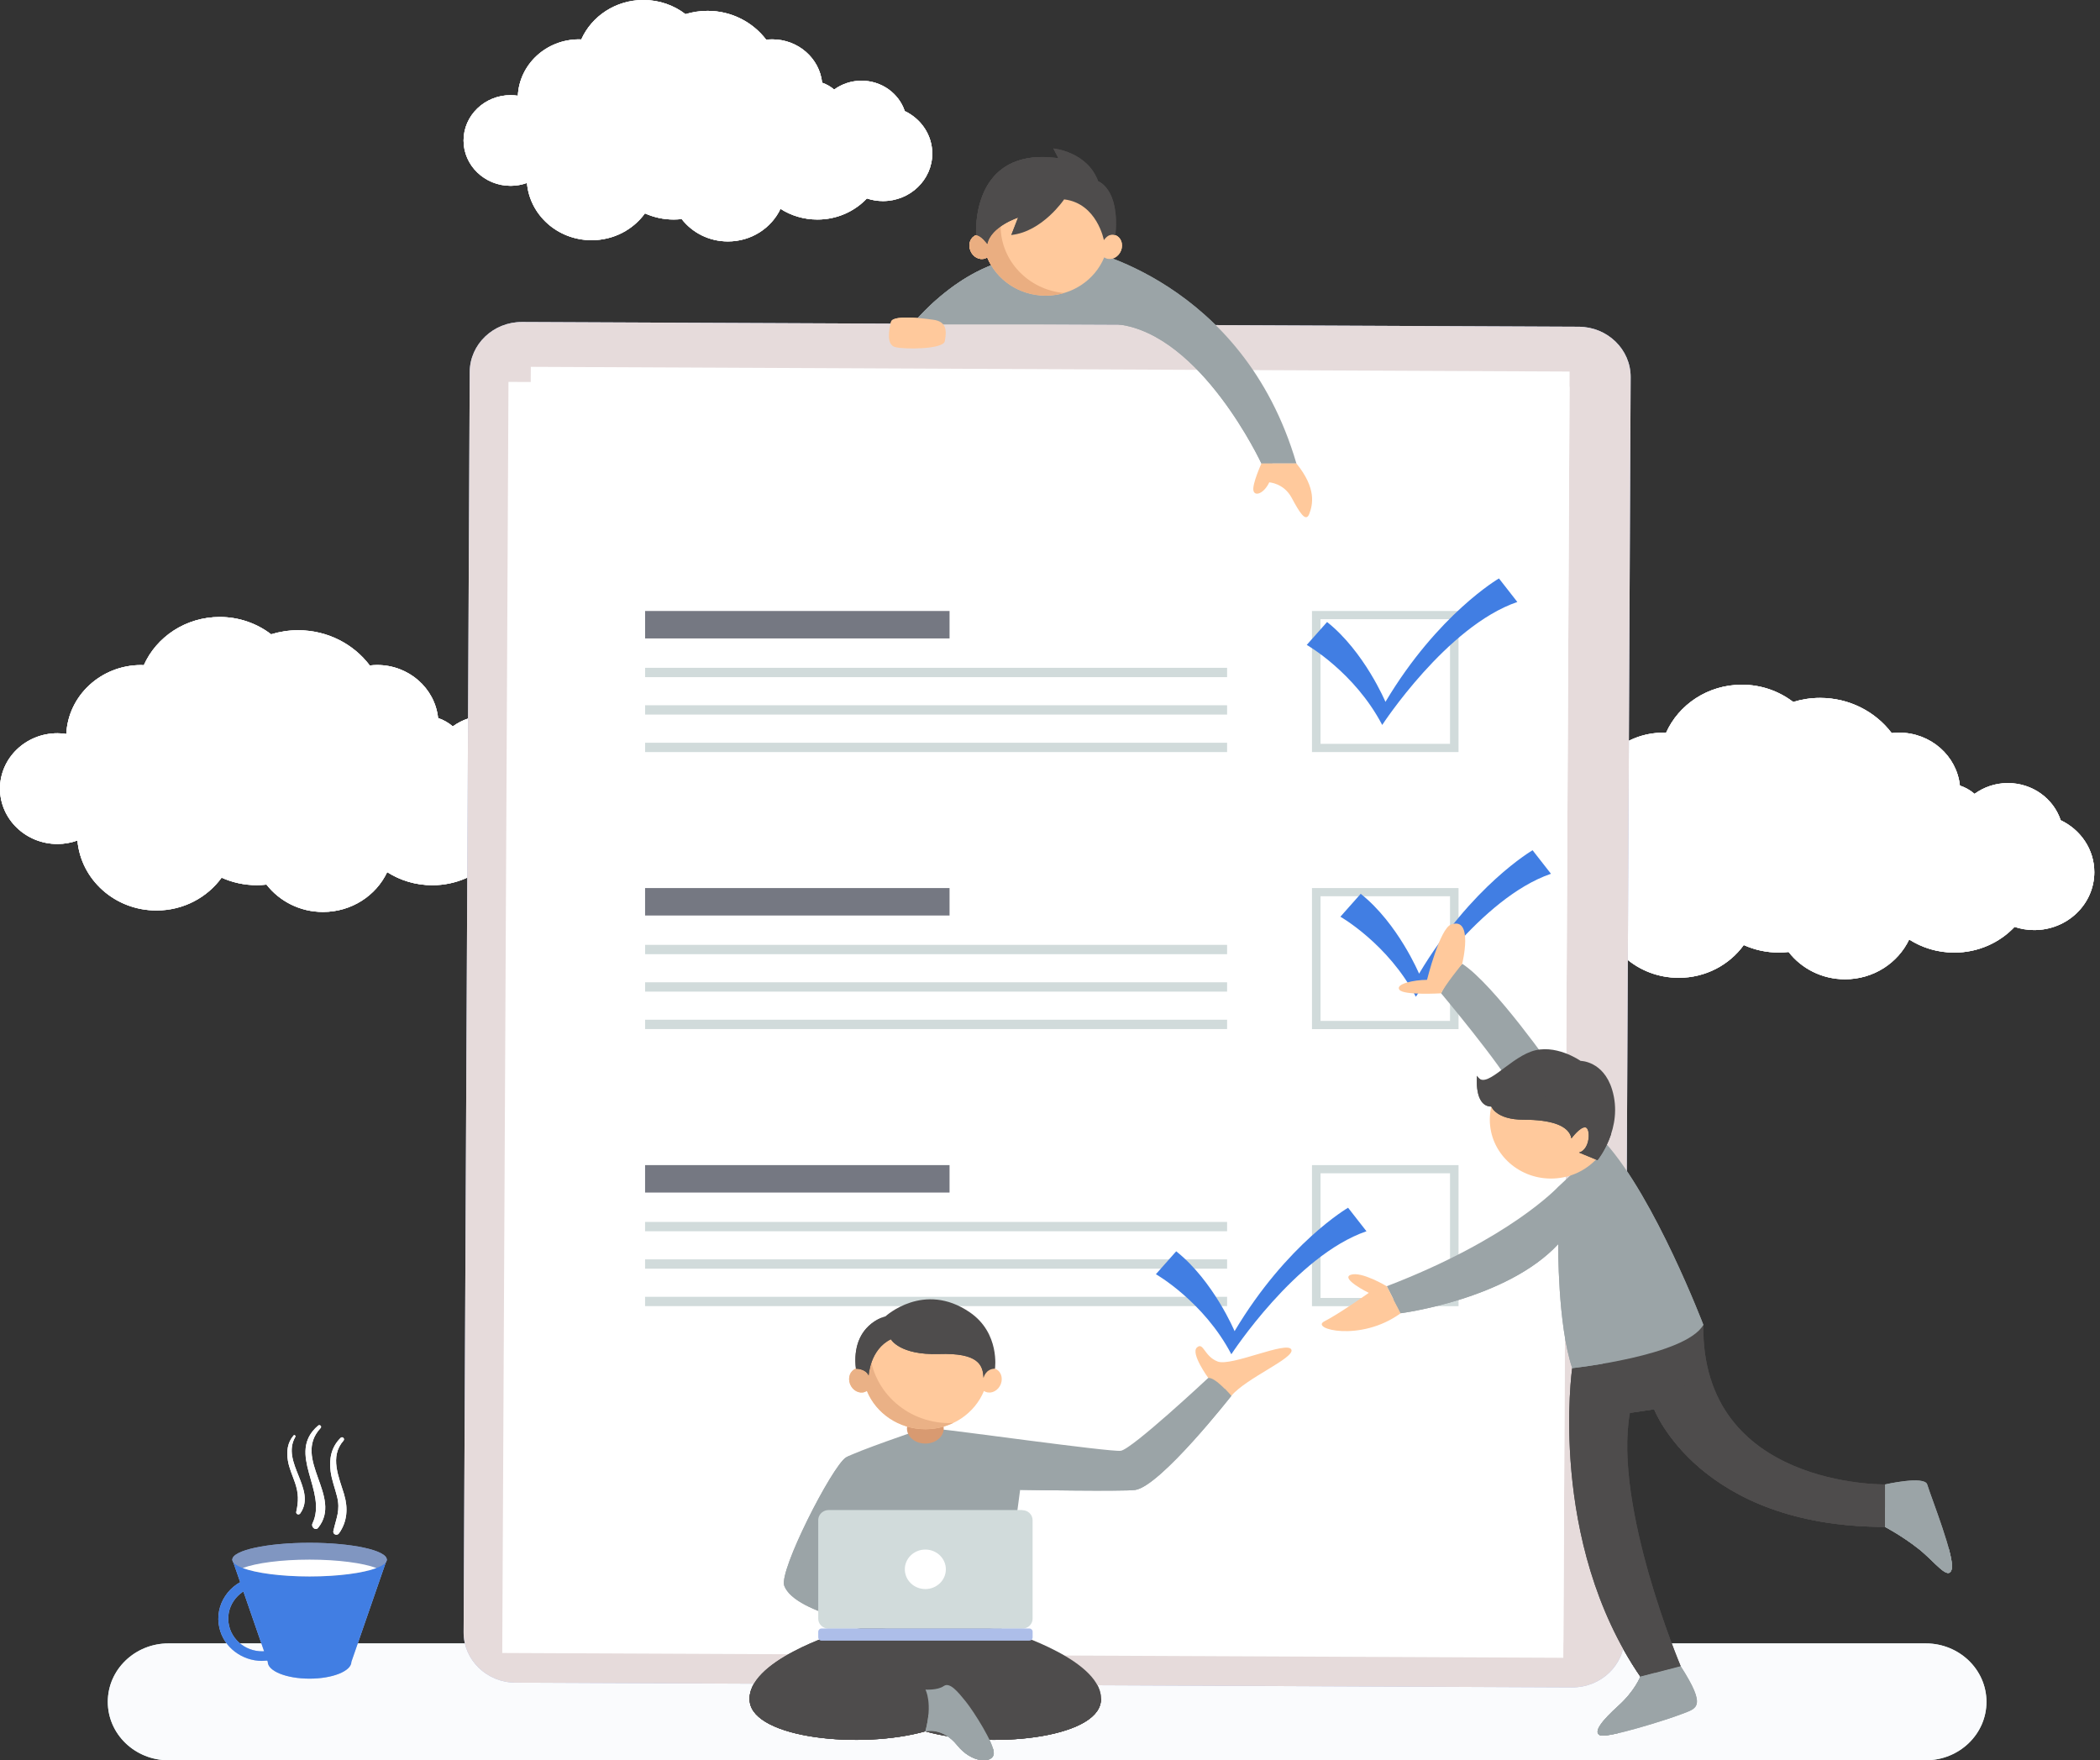 <svg width="278" height="233" viewBox="0 0 278 233" fill="none" xmlns="http://www.w3.org/2000/svg">
<rect x="0" y="0" width="278" height="233" fill="#333333" stroke="none"/>
<path d="M119.77 14.697C118.994 12.368 116.725 10.684 114.042 10.684C112.681 10.684 111.431 11.127 110.425 11.855C109.965 11.463 109.426 11.152 108.834 10.95C108.498 7.722 105.664 5.209 102.225 5.209C101.955 5.209 101.692 5.228 101.429 5.26C99.68 2.95 96.859 1.437 93.663 1.437C92.643 1.437 91.664 1.595 90.743 1.874C89.217 0.703 87.284 0 85.18 0C81.49 0 78.321 2.152 76.953 5.222C76.861 5.222 76.769 5.209 76.67 5.209C72.304 5.209 68.753 8.519 68.555 12.672C68.246 12.627 67.924 12.596 67.602 12.596C64.156 12.596 61.368 15.286 61.368 18.596C61.368 21.906 64.162 24.596 67.602 24.596C68.365 24.596 69.088 24.457 69.759 24.216C70.127 28.464 73.816 31.793 78.321 31.793C81.247 31.793 83.825 30.388 85.377 28.242C86.534 28.761 87.823 29.058 89.184 29.058C89.54 29.058 89.895 29.033 90.243 28.995C91.637 30.793 93.86 31.957 96.365 31.957C99.463 31.957 102.12 30.185 103.323 27.641C104.724 28.54 106.407 29.058 108.216 29.058C110.813 29.058 113.141 27.976 114.759 26.267C115.423 26.489 116.14 26.615 116.883 26.615C120.486 26.615 123.413 23.799 123.413 20.33C123.413 17.855 121.927 15.722 119.763 14.697H119.77Z" fill="white"/>
<path d="M272.788 108.552C271.834 105.71 269.072 103.653 265.804 103.653C264.147 103.653 262.621 104.191 261.391 105.083C260.832 104.602 260.175 104.222 259.452 103.982C259.037 100.045 255.585 96.975 251.389 96.975C251.06 96.975 250.738 97 250.423 97.038C248.292 94.222 244.846 92.38 240.946 92.38C239.704 92.38 238.507 92.57 237.382 92.918C235.515 91.487 233.16 90.633 230.589 90.633C226.085 90.633 222.224 93.26 220.554 97C220.442 97 220.331 96.981 220.212 96.981C214.886 96.981 210.552 101.019 210.309 106.089C209.927 106.032 209.539 105.994 209.145 105.994C204.943 105.994 201.536 109.273 201.536 113.318C201.536 117.362 204.943 120.641 209.145 120.641C210.072 120.641 210.96 120.47 211.782 120.179C212.235 125.356 216.733 129.426 222.231 129.426C225.795 129.426 228.945 127.711 230.839 125.09C232.253 125.723 233.825 126.084 235.488 126.084C235.922 126.084 236.356 126.052 236.777 126.008C238.48 128.198 241.183 129.622 244.248 129.622C248.022 129.622 251.264 127.458 252.737 124.356C254.447 125.451 256.499 126.09 258.708 126.09C261.878 126.09 264.719 124.774 266.692 122.685C267.507 122.957 268.375 123.109 269.283 123.109C273.682 123.109 277.246 119.679 277.246 115.444C277.246 112.425 275.431 109.824 272.794 108.57L272.788 108.552Z" fill="white"/>
<path d="M71.35 99.627C70.397 96.785 67.628 94.721 64.36 94.721C62.696 94.721 61.17 95.259 59.941 96.152C59.382 95.671 58.724 95.291 57.994 95.044C57.58 91.101 54.128 88.025 49.919 88.025C49.59 88.025 49.268 88.05 48.952 88.088C46.822 85.265 43.369 83.423 39.463 83.423C38.22 83.423 37.023 83.613 35.892 83.961C34.025 82.531 31.664 81.67 29.093 81.67C24.581 81.67 20.715 84.297 19.038 88.05C18.926 88.05 18.814 88.031 18.696 88.031C13.363 88.031 9.022 92.076 8.779 97.152C8.398 97.095 8.01 97.057 7.615 97.057C3.406 97.057 0 100.342 0 104.386C0 108.431 3.413 111.716 7.615 111.716C8.542 111.716 9.43 111.545 10.252 111.254C10.706 116.438 15.21 120.514 20.715 120.514C24.285 120.514 27.435 118.792 29.336 116.172C30.75 116.805 32.328 117.166 33.992 117.166C34.432 117.166 34.86 117.134 35.281 117.09C36.984 119.28 39.693 120.71 42.758 120.71C46.539 120.71 49.787 118.545 51.254 115.438C52.97 116.533 55.022 117.172 57.231 117.172C60.401 117.172 63.249 115.849 65.228 113.76C66.043 114.032 66.911 114.184 67.819 114.184C72.225 114.184 75.796 110.747 75.796 106.507C75.796 103.488 73.974 100.88 71.337 99.627H71.35Z" fill="white"/>
<g clip-path="url(#clip0_2332_8962)">
<path d="M254.934 217.531H22.306C17.868 217.531 14.27 220.994 14.27 225.266C14.27 229.538 17.868 233 22.306 233H254.934C259.372 233 262.97 229.538 262.97 225.266C262.97 220.994 259.372 217.531 254.934 217.531Z" fill="#C7E2E0"/>
<path d="M119.769 14.697C118.993 12.368 116.724 10.684 114.041 10.684C112.68 10.684 111.431 11.127 110.425 11.855C109.964 11.463 109.425 11.152 108.833 10.95C108.498 7.722 105.664 5.209 102.224 5.209C101.955 5.209 101.692 5.228 101.429 5.26C99.679 2.95 96.858 1.437 93.662 1.437C92.643 1.437 91.663 1.595 90.742 1.874C89.217 0.703 87.283 0 85.179 0C81.49 0 78.32 2.152 76.953 5.222C76.86 5.222 76.768 5.209 76.67 5.209C72.303 5.209 68.752 8.519 68.555 12.672C68.246 12.627 67.924 12.596 67.601 12.596C64.155 12.596 61.367 15.286 61.367 18.596C61.367 21.906 64.162 24.596 67.601 24.596C68.364 24.596 69.088 24.457 69.758 24.216C70.126 28.464 73.816 31.793 78.32 31.793C81.247 31.793 83.824 30.388 85.376 28.242C86.534 28.761 87.823 29.058 89.184 29.058C89.539 29.058 89.894 29.033 90.243 28.995C91.637 30.793 93.859 31.957 96.365 31.957C99.462 31.957 102.119 30.185 103.322 27.641C104.723 28.54 106.407 29.058 108.215 29.058C110.813 29.058 113.141 27.976 114.758 26.267C115.422 26.489 116.139 26.615 116.882 26.615C120.486 26.615 123.412 23.799 123.412 20.33C123.412 17.855 121.926 15.722 119.763 14.697H119.769Z" fill="white"/>
<path d="M272.788 108.552C271.834 105.71 269.072 103.653 265.804 103.653C264.147 103.653 262.621 104.191 261.391 105.083C260.832 104.602 260.175 104.222 259.452 103.982C259.037 100.045 255.585 96.975 251.389 96.975C251.06 96.975 250.738 97 250.423 97.038C248.292 94.222 244.846 92.38 240.946 92.38C239.704 92.38 238.507 92.57 237.382 92.918C235.515 91.487 233.16 90.633 230.589 90.633C226.085 90.633 222.224 93.26 220.554 97C220.442 97 220.331 96.981 220.212 96.981C214.886 96.981 210.552 101.019 210.309 106.089C209.927 106.032 209.539 105.994 209.145 105.994C204.943 105.994 201.536 109.273 201.536 113.318C201.536 117.362 204.943 120.641 209.145 120.641C210.072 120.641 210.96 120.47 211.782 120.179C212.235 125.356 216.733 129.426 222.231 129.426C225.795 129.426 228.945 127.711 230.839 125.09C232.253 125.723 233.825 126.084 235.488 126.084C235.922 126.084 236.356 126.052 236.777 126.008C238.48 128.198 241.183 129.622 244.248 129.622C248.022 129.622 251.264 127.458 252.737 124.356C254.447 125.451 256.499 126.09 258.708 126.09C261.878 126.09 264.719 124.774 266.692 122.685C267.507 122.957 268.375 123.109 269.283 123.109C273.682 123.109 277.246 119.679 277.246 115.444C277.246 112.425 275.431 109.824 272.794 108.57L272.788 108.552Z" fill="white"/>
<path d="M71.35 99.627C70.397 96.785 67.628 94.721 64.36 94.721C62.696 94.721 61.17 95.259 59.941 96.152C59.382 95.671 58.724 95.291 57.994 95.044C57.58 91.101 54.128 88.025 49.919 88.025C49.59 88.025 49.268 88.05 48.952 88.088C46.822 85.265 43.369 83.423 39.463 83.423C38.22 83.423 37.023 83.613 35.892 83.961C34.025 82.531 31.664 81.67 29.093 81.67C24.581 81.67 20.715 84.297 19.038 88.05C18.926 88.05 18.814 88.031 18.696 88.031C13.363 88.031 9.022 92.076 8.779 97.152C8.398 97.095 8.01 97.057 7.615 97.057C3.406 97.057 0 100.342 0 104.386C0 108.431 3.413 111.716 7.615 111.716C8.542 111.716 9.43 111.545 10.252 111.254C10.706 116.438 15.21 120.514 20.715 120.514C24.285 120.514 27.435 118.792 29.336 116.172C30.75 116.805 32.328 117.166 33.992 117.166C34.432 117.166 34.86 117.134 35.281 117.09C36.984 119.28 39.693 120.71 42.758 120.71C46.539 120.71 49.787 118.545 51.254 115.438C52.97 116.533 55.022 117.172 57.231 117.172C60.401 117.172 63.249 115.849 65.228 113.76C66.043 114.032 66.911 114.184 67.819 114.184C72.225 114.184 75.796 110.747 75.796 106.507C75.796 103.488 73.974 100.88 71.337 99.627H71.35Z" fill="white"/>
<g clip-path="url(#clip1_2332_8962)">
<path d="M254.934 217.531H22.306C17.868 217.531 14.27 220.994 14.27 225.266C14.27 229.538 17.868 233 22.306 233H254.934C259.372 233 262.97 229.538 262.97 225.266C262.97 220.994 259.372 217.531 254.934 217.531Z" fill="#FAFBFD"/>
<path d="M119.769 14.697C118.993 12.368 116.724 10.684 114.041 10.684C112.68 10.684 111.431 11.127 110.425 11.855C109.964 11.463 109.425 11.152 108.833 10.95C108.498 7.722 105.664 5.209 102.224 5.209C101.955 5.209 101.692 5.228 101.429 5.26C99.679 2.95 96.858 1.437 93.662 1.437C92.643 1.437 91.663 1.595 90.742 1.874C89.217 0.703 87.283 0 85.179 0C81.49 0 78.32 2.152 76.953 5.222C76.86 5.222 76.768 5.209 76.67 5.209C72.303 5.209 68.752 8.519 68.555 12.672C68.246 12.627 67.924 12.596 67.601 12.596C64.155 12.596 61.367 15.286 61.367 18.596C61.367 21.906 64.162 24.596 67.601 24.596C68.364 24.596 69.088 24.457 69.758 24.216C70.126 28.464 73.816 31.793 78.32 31.793C81.247 31.793 83.824 30.388 85.376 28.242C86.534 28.761 87.823 29.058 89.184 29.058C89.539 29.058 89.894 29.033 90.243 28.995C91.637 30.793 93.859 31.957 96.365 31.957C99.462 31.957 102.119 30.185 103.322 27.641C104.723 28.54 106.407 29.058 108.215 29.058C110.813 29.058 113.141 27.976 114.758 26.267C115.422 26.489 116.139 26.615 116.882 26.615C120.486 26.615 123.412 23.799 123.412 20.33C123.412 17.855 121.926 15.722 119.763 14.697H119.769Z" fill="white"/>
<path d="M272.788 108.552C271.834 105.71 269.072 103.653 265.804 103.653C264.147 103.653 262.621 104.191 261.391 105.083C260.832 104.602 260.175 104.222 259.452 103.982C259.037 100.045 255.585 96.975 251.389 96.975C251.06 96.975 250.738 97 250.423 97.038C248.292 94.222 244.846 92.38 240.946 92.38C239.704 92.38 238.507 92.57 237.382 92.918C235.515 91.487 233.16 90.633 230.589 90.633C226.085 90.633 222.224 93.26 220.554 97C220.442 97 220.331 96.981 220.212 96.981C214.886 96.981 210.552 101.019 210.309 106.089C209.927 106.032 209.539 105.994 209.145 105.994C204.943 105.994 201.536 109.273 201.536 113.318C201.536 117.362 204.943 120.641 209.145 120.641C210.072 120.641 210.96 120.47 211.782 120.179C212.235 125.356 216.733 129.426 222.231 129.426C225.795 129.426 228.945 127.711 230.839 125.09C232.253 125.723 233.825 126.084 235.488 126.084C235.922 126.084 236.356 126.052 236.777 126.008C238.48 128.198 241.183 129.622 244.248 129.622C248.022 129.622 251.264 127.458 252.737 124.356C254.447 125.451 256.499 126.09 258.708 126.09C261.878 126.09 264.719 124.774 266.692 122.685C267.507 122.957 268.375 123.109 269.283 123.109C273.682 123.109 277.246 119.679 277.246 115.444C277.246 112.425 275.431 109.824 272.794 108.57L272.788 108.552Z" fill="white"/>
<path d="M71.35 99.627C70.397 96.785 67.628 94.721 64.36 94.721C62.696 94.721 61.17 95.259 59.941 96.152C59.382 95.671 58.724 95.291 57.994 95.044C57.58 91.101 54.128 88.025 49.919 88.025C49.59 88.025 49.268 88.05 48.952 88.088C46.822 85.265 43.369 83.423 39.463 83.423C38.22 83.423 37.023 83.613 35.892 83.961C34.025 82.531 31.664 81.67 29.093 81.67C24.581 81.67 20.715 84.297 19.038 88.05C18.926 88.05 18.814 88.031 18.696 88.031C13.363 88.031 9.022 92.076 8.779 97.152C8.398 97.095 8.01 97.057 7.615 97.057C3.406 97.057 0 100.342 0 104.386C0 108.431 3.413 111.716 7.615 111.716C8.542 111.716 9.43 111.545 10.252 111.254C10.706 116.438 15.21 120.514 20.715 120.514C24.285 120.514 27.435 118.792 29.336 116.172C30.75 116.805 32.328 117.166 33.992 117.166C34.432 117.166 34.86 117.134 35.281 117.09C36.984 119.28 39.693 120.71 42.758 120.71C46.539 120.71 49.787 118.545 51.254 115.438C52.97 116.533 55.022 117.172 57.231 117.172C60.401 117.172 63.249 115.849 65.228 113.76C66.043 114.032 66.911 114.184 67.819 114.184C72.225 114.184 75.796 110.747 75.796 106.507C75.796 103.488 73.974 100.88 71.337 99.627H71.35Z" fill="white"/>
<path d="M208.119 223.353L68.246 222.726C64.432 222.707 61.354 219.719 61.374 216.048L62.183 49.236C62.203 45.564 65.307 42.602 69.121 42.621L208.994 43.248C212.808 43.267 215.885 46.254 215.866 49.925L215.057 216.738C215.037 220.409 211.933 223.372 208.119 223.353Z" fill="#ADBEE9"/>
<path d="M207.776 51.187L67.312 50.55L66.489 218.798L206.952 219.435L207.776 51.187Z" fill="#8096C1"/>
<path d="M207.785 49.181L70.268 48.558L69.444 216.805L206.961 217.429L207.785 49.181Z" fill="white"/>
<path d="M193.081 99.546H173.682V80.874H193.081V99.546ZM174.813 98.457H191.957V81.956H174.813V98.457Z" fill="#D1DBDB"/>
<path d="M125.703 80.874H85.398V84.507H125.703V80.874Z" fill="#ADBEE9"/>
<path d="M162.444 88.394H85.398V89.629H162.444V88.394Z" fill="#D1DBDB"/>
<path d="M162.444 93.351H85.398V94.585H162.444V93.351Z" fill="#D1DBDB"/>
<path d="M162.444 98.312H85.398V99.547H162.444V98.312Z" fill="#D1DBDB"/>
<path d="M193.082 136.221H173.682V117.549H193.082V136.221ZM174.813 135.132H191.957V118.631H174.813V135.132Z" fill="#D1DBDB"/>
<path d="M125.702 117.549H85.397V121.182H125.702V117.549Z" fill="#ADBEE9"/>
<path d="M162.443 125.066H85.398V126.301H162.443V125.066Z" fill="#D1DBDB"/>
<path d="M162.443 130.022H85.398V131.257H162.443V130.022Z" fill="#D1DBDB"/>
<path d="M162.443 134.978H85.398V136.212H162.443V134.978Z" fill="#D1DBDB"/>
<path d="M193.082 172.893H173.682V154.221H193.082V172.893ZM174.813 171.804H191.957V155.303H174.813V171.804Z" fill="#D1DBDB"/>
<path d="M125.702 154.221H85.397V157.854H125.702V154.221Z" fill="#ADBEE9"/>
<path d="M162.443 161.741H85.397V162.975H162.443V161.741Z" fill="#D1DBDB"/>
<path d="M162.443 166.696H85.397V167.931H162.443V166.696Z" fill="#D1DBDB"/>
<path d="M162.443 171.652H85.397V172.887H162.443V171.652Z" fill="#D1DBDB"/>
<path d="M172.99 85.363C172.99 85.363 179.33 88.978 182.979 95.959C182.979 95.959 191.489 82.895 200.866 79.68L198.433 76.565C198.433 76.565 190.358 81.249 183.407 92.902C183.407 92.902 180.625 86.262 175.68 82.332L172.99 85.363Z" fill="#9BA4A7"/>
<path d="M177.442 121.342C177.442 121.342 183.781 124.956 187.431 131.937C187.431 131.937 195.94 118.873 205.318 115.658L202.885 112.544C202.885 112.544 194.809 117.228 187.858 128.88C187.858 128.88 185.077 122.241 180.132 118.31L177.442 121.342Z" fill="#9BA4A7"/>
<path d="M205.719 141.683C205.719 141.683 197.808 130.315 193.567 127.568C193.567 127.568 191.489 129.765 190.778 131.48C190.778 131.48 198.689 140.917 200.471 144.348L205.719 141.689V141.683Z" fill="#9BA4A7"/>
<path d="M217.155 221.929C217.155 221.929 216.425 223.827 214.268 225.771C212.111 227.714 210.836 229.302 211.835 229.701C212.835 230.1 220.825 227.593 222.699 226.853C224.58 226.112 226.013 226.03 222.482 220.536L217.149 221.922L217.155 221.929Z" fill="#9BA4A7"/>
<path d="M208.126 181.102C208.126 181.102 204.851 203.971 217.155 221.927L222.488 220.541C222.488 220.541 213.551 199.394 215.768 187.02L218.977 186.546C218.977 186.546 224.948 202.11 249.549 202.11V196.483C249.549 196.483 225.211 196.901 225.487 175.374L208.126 181.102Z" fill="#4E4C4C"/>
<path d="M219.068 221.426C207.494 206.267 212.157 180.518 212.157 180.518V179.771L208.126 181.101C208.126 181.101 204.851 203.969 217.155 221.926L219.075 221.426H219.068Z" fill="#4E4C4C"/>
<path d="M249.548 199.532C231.582 201.203 221.902 187.101 221.902 187.101C223.382 185.025 222.941 181.468 222.941 181.468C222.106 183.841 215.767 187.012 215.767 187.012L218.976 186.538C218.976 186.538 224.947 202.102 249.548 202.102V199.526V199.532Z" fill="#4E4C4C"/>
<path d="M206.278 157.087C206.278 157.087 199.926 163.986 183.578 170.253L185.412 173.829C185.412 173.829 199.459 172.031 206.278 164.683C206.278 164.683 206.186 175.322 208.133 181.095C208.133 181.095 223.139 179.475 225.493 175.367C225.493 175.367 219.102 158.6 212.519 151.271L206.285 157.081L206.278 157.087Z" fill="#9BA4A7"/>
<path d="M205.318 156.001C209.789 156.001 213.413 152.513 213.413 148.21C213.413 143.906 209.789 140.418 205.318 140.418C200.847 140.418 197.223 143.906 197.223 148.21C197.223 152.513 200.847 156.001 205.318 156.001Z" fill="#FFC99C"/>
<path d="M249.548 202.111C249.548 202.111 251.79 203.282 253.98 205.01C256.17 206.738 257.906 209.283 258.366 207.732C258.827 206.181 255.696 198.352 255.124 196.491C254.756 195.294 249.548 196.491 249.548 196.491V202.118V202.111Z" fill="#9BA4A7"/>
<path d="M197.427 146.469C197.427 146.469 198.051 148.209 201.681 148.209C205.311 148.209 207.712 148.962 208.027 150.69C208.027 150.69 209.165 149.133 209.875 149.222C210.585 149.311 210.539 152.165 209.033 152.558L211.473 153.564C211.473 153.564 214.972 149.317 213.407 144.209C212.243 140.424 209.237 140.424 209.237 140.424C209.237 140.424 205.844 138.038 202.674 139.196C199.505 140.354 196.572 144.386 195.533 142.399C195.533 142.399 195.086 146.443 197.42 146.475L197.427 146.469Z" fill="#4E4C4C"/>
<path d="M183.577 170.254C183.577 170.254 180.224 168.235 178.81 168.742C177.396 169.242 181.197 171.134 181.197 171.134C181.197 171.134 177.231 173.932 175.311 174.907C173.391 175.888 180.105 177.698 185.419 173.831L183.584 170.254H183.577Z" fill="#FFC99C"/>
<path d="M190.779 131.481C190.779 131.481 185.827 131.778 185.255 131.012C184.683 130.246 187.142 129.702 188.911 129.696C188.911 129.696 190.601 122.892 192.107 122.366C195.119 121.309 193.567 127.575 193.567 127.575C193.567 127.575 191.186 130.519 190.779 131.487V131.481Z" fill="#FFC99C"/>
<path d="M197.427 146.469C197.427 146.469 198.052 148.209 201.682 148.209C205.312 148.209 207.712 148.963 208.028 150.69C208.028 150.69 209.165 149.133 209.876 149.222C210.586 149.311 210.54 152.165 209.034 152.558L211.473 153.564C211.473 153.564 212.578 152.222 213.269 150.146C213.19 148.937 213.058 147.779 212.848 147.171C212.295 145.576 210.974 146.216 208.988 146.216C207.002 146.216 207.114 143.456 207.114 143.456C207.114 143.456 204.687 145.899 201.379 145.791C198.801 145.709 196.704 143.696 195.895 142.81C195.757 142.722 195.638 142.589 195.54 142.393C195.54 142.393 195.093 146.437 197.427 146.469Z" fill="#4E4C4C"/>
<path d="M208.441 159.861C208.441 159.861 207.56 160.975 199.399 166.19C194.592 169.266 188.601 171.064 184.485 172.032L185.412 173.83C185.412 173.83 199.459 172.032 206.278 164.684C206.278 164.684 206.186 175.324 208.132 181.096C208.132 181.096 209.829 180.913 212.163 180.514C208.553 171.463 208.448 159.854 208.448 159.854L208.441 159.861Z" fill="#9BA4A7"/>
<path d="M219.239 224.498C219.733 223.903 219.522 222.694 219.069 221.428L217.148 221.928C217.148 221.928 216.418 223.827 214.261 225.77C212.104 227.713 210.829 229.302 211.828 229.7C212.118 229.814 212.999 229.688 214.15 229.428C215.491 226.744 218.22 225.706 219.233 224.498H219.239Z" fill="#9BA4A7"/>
<path d="M258.366 207.724C258.504 207.262 258.32 206.256 257.992 205.015C256.078 203.408 253.579 201.332 252.632 200.604C252.145 200.23 250.968 199.863 249.548 199.534V202.11C249.548 202.11 251.79 203.281 253.98 205.009C256.17 206.737 257.906 209.282 258.366 207.731V207.724Z" fill="#9BA4A7"/>
<path d="M143.154 32.94C143.154 32.94 164.507 37.028 171.622 61.359H166.986C166.986 61.359 159.055 44.294 148.04 42.94H120.776C120.776 42.94 126.773 35.281 134.96 34.11L143.148 32.94H143.154Z" fill="#9BA4A7"/>
<path d="M162.081 50.75C155.879 44.047 151.684 40.56 147.206 40.288C142.721 40.009 138.334 40.383 136.335 38.085C135.415 37.028 134.474 35.591 133.731 34.338C126.189 36.047 120.79 42.933 120.79 42.933H148.054C159.069 44.288 167 61.352 167 61.352H168.459C167.48 58.567 165.592 54.535 162.087 50.75H162.081Z" fill="#9BA4A7"/>
<path d="M147.64 31.121C147.357 31.02 147.054 31.026 146.772 31.121C146.772 31.121 146.772 31.115 146.772 31.109C146.772 26.672 143.036 23.083 138.433 23.083C133.83 23.083 130.095 26.678 130.095 31.109C130.095 31.109 130.095 31.115 130.095 31.121C129.812 31.033 129.516 31.026 129.227 31.121C128.477 31.387 128.128 32.292 128.451 33.147C128.773 34.001 129.648 34.476 130.404 34.21C130.502 34.172 130.594 34.128 130.687 34.065C131.91 37.033 134.915 39.128 138.433 39.128C141.951 39.128 144.957 37.027 146.18 34.065C146.265 34.122 146.357 34.172 146.463 34.21C147.212 34.476 148.087 34.001 148.416 33.147C148.738 32.292 148.396 31.387 147.64 31.121Z" fill="#FFC99C"/>
<path d="M132.462 29.883C132.462 27.547 133.402 25.427 134.928 23.832C132.074 25.111 130.095 27.883 130.095 31.111C130.095 31.111 130.095 31.117 130.095 31.124C129.812 31.035 129.516 31.029 129.227 31.124C128.477 31.389 128.128 32.294 128.451 33.149C128.773 34.004 129.648 34.478 130.404 34.212C130.502 34.174 130.594 34.13 130.687 34.073C131.91 37.042 134.915 39.137 138.433 39.137C139.281 39.137 140.097 39.01 140.866 38.788C136.151 38.358 132.462 34.541 132.462 29.889V29.883Z" fill="#EAAE81"/>
<path d="M140.872 26.388C140.872 26.388 137.999 30.667 133.888 31.103L134.783 28.799C134.783 28.799 131.179 29.977 130.706 32.293C130.706 32.293 129.903 31.16 129.239 31.122C129.239 31.122 128.345 19.324 140.103 20.938L139.439 19.653C139.439 19.653 143.93 20.052 145.37 23.989C145.37 23.989 148.264 24.976 147.652 31.129C147.652 31.129 146.863 30.73 146.133 31.787C146.133 31.787 145.232 26.919 140.885 26.394L140.872 26.388Z" fill="#4E4C4C"/>
<path d="M166.986 61.352C166.986 61.352 165.73 64.124 165.934 64.947C166.131 65.77 167.354 65.283 168.025 63.846C168.025 63.846 169.951 63.953 170.984 65.878C172.016 67.802 172.865 69.226 173.325 68.017C173.779 66.808 174.318 64.669 171.622 61.346H166.986V61.352Z" fill="#FFC99C"/>
<path d="M123.505 42.32C123.505 42.32 118.264 41.516 117.962 42.586C117.659 43.656 117.343 45.567 118.435 45.922C119.527 46.27 124.873 46.263 125.07 45.168C125.268 44.073 125.504 42.548 123.505 42.32Z" fill="#FFC99C"/>
<path d="M138.433 25.273C135.414 24.963 132.389 25.97 132.389 25.97C134.066 22.52 136.664 21.222 137.828 20.792C128.457 20.906 129.226 31.122 129.226 31.122C129.89 31.166 130.693 32.293 130.693 32.293C131.166 29.976 134.77 28.799 134.77 28.799L133.876 31.103C137.4 29.147 138.426 25.273 138.426 25.273H138.433Z" fill="#4E4C4C"/>
<path d="M133.808 216.043L124.74 214.321V213.467L122.497 213.891L120.248 213.467V214.321L111.186 216.043C111.186 216.043 98.672 219.847 99.251 225.208C99.784 230.12 114.027 231.556 122.491 229.164C130.954 231.556 145.198 230.12 145.731 225.208C146.309 219.853 133.795 216.043 133.795 216.043H133.808Z" fill="#4E4C4C"/>
<path d="M145.744 225.208C145.758 225.075 145.758 224.942 145.758 224.809C141.95 227.948 132.441 227.505 131.56 224.676C130.613 221.625 135.676 220.701 135.676 220.701C135.676 220.701 124.826 220.701 120.795 220.701C116.764 220.701 113.239 221.53 113.239 221.53L122.511 223.043L125.214 226.986C125.214 226.986 104.177 225.872 104.368 223.043C104.559 220.207 119.776 214.416 119.776 214.416L111.181 216.049C111.181 216.049 98.666 219.853 99.245 225.214C99.778 230.126 114.021 231.563 122.485 229.17C130.948 231.563 145.192 230.126 145.725 225.214L145.744 225.208Z" fill="#4E4C4C"/>
<path d="M160.58 184.275L159.955 182.396C159.955 182.396 157.581 179.149 158.449 178.364C159.317 177.579 159.383 179.516 161.191 180.218C163 180.921 170.483 177.389 170.957 178.655C171.378 179.775 164.979 182.396 163.006 184.763L160.573 184.269L160.58 184.275Z" fill="#FFC99C"/>
<path d="M121.991 189.162C121.991 189.162 113.179 192.162 111.982 192.922C110.161 194.086 103.072 207.916 103.821 209.904C105.275 213.752 117.322 215.575 117.322 215.575H132.605L135.045 197.207C135.045 197.207 148.861 197.441 150.281 197.219C153.648 196.694 162.993 184.769 162.993 184.769C162.993 184.769 160.849 182.218 159.935 182.402C159.935 182.402 149.821 191.858 148.361 192.035C146.901 192.213 125.542 189.206 124.332 189.181C123.122 189.156 121.971 189.162 121.971 189.162H121.991Z" fill="#9BA4A7"/>
<path d="M112.449 192.68C112.245 192.775 112.088 192.857 111.982 192.92C110.161 194.085 103.072 207.915 103.821 209.902C104.558 211.864 108.043 213.295 111.292 214.231L112.403 212.035C112.403 212.035 105.689 208.421 106.123 207.218C106.511 206.155 111.068 195.648 112.449 192.68Z" fill="#9BA4A7"/>
<path d="M124.93 189.092C124.93 190.193 123.838 191.079 122.497 191.079C121.155 191.079 120.063 190.187 120.063 189.092C120.063 187.997 121.155 187.104 122.497 187.104C123.838 187.104 124.93 187.997 124.93 189.092Z" fill="#D89A71"/>
<path d="M131.717 181.167C131.434 181.066 131.132 181.072 130.849 181.167C130.849 181.167 130.849 181.161 130.849 181.155C130.849 176.718 127.114 173.129 122.51 173.129C117.907 173.129 114.172 176.724 114.172 181.155C114.172 181.155 114.172 181.161 114.172 181.167C113.889 181.079 113.593 181.072 113.304 181.167C112.554 181.433 112.206 182.338 112.528 183.193C112.85 184.047 113.725 184.522 114.481 184.256C114.58 184.218 114.672 184.174 114.764 184.117C115.987 187.085 118.992 189.18 122.51 189.18C126.028 189.18 129.034 187.079 130.257 184.117C130.342 184.174 130.434 184.224 130.54 184.256C131.289 184.522 132.164 184.047 132.493 183.193C132.815 182.338 132.473 181.433 131.717 181.167Z" fill="#FFC99C"/>
<path d="M125.701 188.37C119.855 188.37 115.113 183.806 115.113 178.179C115.113 177.901 115.133 177.629 115.159 177.356C114.528 178.483 114.166 179.774 114.166 181.148C114.166 181.148 114.166 181.154 114.166 181.16C113.884 181.072 113.588 181.066 113.298 181.16C112.549 181.426 112.2 182.331 112.522 183.186C112.845 184.04 113.719 184.515 114.476 184.249C114.574 184.211 114.666 184.167 114.758 184.11C115.981 187.079 118.987 189.174 122.505 189.174C123.833 189.174 125.089 188.876 126.201 188.338C126.03 188.344 125.865 188.363 125.694 188.363L125.701 188.37Z" fill="#EAB186"/>
<path d="M117.934 177.268C117.934 177.268 119.078 179.395 124.306 179.224C129.534 179.053 130.139 180.686 130.198 182.401C130.198 182.401 130.454 181.18 131.717 181.167C131.717 181.167 132.408 176.458 128.383 173.705C122.3 169.54 117.217 174.243 117.217 174.243C117.217 174.243 112.627 175.312 113.311 181.173C113.311 181.173 114.573 181.135 114.994 182.066C114.994 182.066 115.172 178.623 117.94 177.274L117.934 177.268Z" fill="#4E4C4C"/>
<path d="M135.32 199.881H109.7C109.47 199.881 109.253 199.931 109.049 200.039C108.602 200.273 108.319 200.716 108.319 201.21V214.249C108.319 214.736 108.595 215.186 109.049 215.42C109.246 215.521 109.47 215.578 109.7 215.578H135.32C135.787 215.578 136.214 215.356 136.471 214.983C136.622 214.768 136.695 214.515 136.695 214.255V201.216C136.695 200.862 136.55 200.526 136.293 200.28C136.037 200.026 135.688 199.894 135.32 199.894V199.881Z" fill="#D1DBDB"/>
<path d="M136.274 217.166H108.746C108.674 217.166 108.602 217.147 108.536 217.109C108.404 217.033 108.319 216.894 108.319 216.736V215.989C108.319 215.869 108.365 215.767 108.444 215.685C108.523 215.609 108.628 215.559 108.746 215.559H136.274C136.392 215.559 136.497 215.609 136.576 215.685C136.655 215.761 136.701 215.869 136.701 215.989V216.736C136.701 216.837 136.662 216.932 136.602 217.008C136.524 217.103 136.405 217.16 136.274 217.16V217.166Z" fill="#ADBEE9"/>
<path d="M122.497 210.338C123.997 210.338 125.213 209.167 125.213 207.723C125.213 206.28 123.997 205.109 122.497 205.109C120.997 205.109 119.781 206.28 119.781 207.723C119.781 209.167 120.997 210.338 122.497 210.338Z" fill="white"/>
<path d="M122.498 229.164C122.498 229.164 124.76 228.581 126.713 231.006C128.659 233.43 131.395 233.43 131.553 232.158C131.711 230.892 128.824 226.423 127.837 225.208C126.851 223.993 125.74 222.6 124.931 223.176C124.128 223.752 122.511 223.644 122.511 223.644C122.511 223.644 123.504 225.455 122.498 229.164Z" fill="#9BA4A7"/>
<path d="M125.351 177.932C121.379 178.356 119.229 175.812 119.229 175.812C116.69 176.344 115.257 177.673 115.257 177.673C115.71 176.078 116.368 174.951 116.736 174.4C115.585 174.862 112.758 176.476 113.304 181.167C113.304 181.167 114.566 181.129 114.987 182.059C114.987 182.059 115.165 178.616 117.933 177.268C117.933 177.268 119.077 179.394 124.305 179.223C129.533 179.053 130.138 180.686 130.197 182.401C130.546 179.844 129.316 177.514 125.351 177.939V177.932Z" fill="#4E4C4C"/>
<path d="M150.295 197.218C153.662 196.693 163.007 184.768 163.007 184.768C163.007 184.768 162.638 184.331 162.145 183.831C159.015 187.268 151.216 195.73 150.229 195.971C148.993 196.268 135.295 195.395 135.295 195.395L135.052 197.205C135.052 197.205 148.868 197.439 150.288 197.218H150.295Z" fill="#9BA4A7"/>
<path d="M126.713 231.006C128.659 233.43 131.395 233.43 131.553 232.158C131.572 231.987 131.539 231.752 131.46 231.487C131.059 231.569 130.579 231.601 130.04 231.487C128.547 231.183 128.001 229.069 126.443 228.018C125.674 227.499 124.201 227.176 122.905 226.986C122.846 227.619 122.727 228.341 122.504 229.164C122.504 229.164 124.766 228.581 126.719 231.006H126.713Z" fill="#9BA4A7"/>
<path d="M153.018 168.661C153.018 168.661 159.357 172.275 163.007 179.257C163.007 179.257 171.516 166.193 180.894 162.977L178.46 159.863C178.46 159.863 170.385 164.547 163.434 176.2C163.434 176.2 160.652 169.56 155.707 165.629L153.018 168.661Z" fill="#9BA4A7"/>
<path d="M30.762 206.441L35.444 219.967C35.444 221.202 37.923 222.195 40.981 222.195C44.039 222.195 46.518 221.195 46.518 219.967L51.201 206.441H30.749H30.762Z" fill="#ADBEE9"/>
<path d="M51.206 206.442C51.206 207.676 46.63 208.67 40.981 208.67C35.332 208.67 30.755 207.67 30.755 206.442C30.755 205.214 35.332 204.214 40.981 204.214C46.63 204.214 51.206 205.214 51.206 206.442Z" fill="#8096C1"/>
<path d="M32.13 207.555C33.899 208.22 37.2 208.669 40.982 208.669C44.763 208.669 48.064 208.22 49.833 207.555C48.064 206.891 44.763 206.441 40.982 206.441C37.2 206.441 33.899 206.891 32.13 207.555Z" fill="white"/>
<path d="M34.708 219.848C32.044 219.848 29.638 218.069 29.039 215.468C28.349 212.461 30.328 209.474 33.452 208.803L33.735 210.037C31.315 210.55 29.782 212.866 30.322 215.189C30.854 217.518 33.255 218.993 35.675 218.474L35.957 219.708C35.536 219.797 35.116 219.841 34.701 219.841L34.708 219.848Z" fill="#ADBEE9"/>
<path d="M39.1 190.185C39.179 190.046 38.975 189.875 38.864 190.008C38.048 190.945 37.917 192.122 38.107 193.306C38.272 194.35 38.732 195.306 39.067 196.299C39.528 197.673 39.534 198.711 39.219 200.11C39.146 200.42 39.561 200.584 39.745 200.325C41.981 197.148 37.127 193.584 39.1 190.185Z" fill="white"/>
<path d="M42.441 189.021C42.644 188.806 42.335 188.515 42.112 188.705C37.798 192.37 43.427 197.376 41.362 201.661C41.152 202.098 41.757 202.674 42.118 202.225C45.433 198.098 38.627 193.104 42.441 189.028V189.021Z" fill="white"/>
<path d="M45.571 197.857C44.874 195.534 43.591 192.832 45.472 190.692C45.689 190.446 45.34 190.085 45.091 190.325C43.848 191.553 43.552 193.098 43.769 194.769C43.92 195.921 44.347 196.99 44.624 198.111C45.078 199.927 44.512 200.94 44.13 202.655C44.032 203.098 44.617 203.332 44.88 202.959C45.978 201.415 46.09 199.611 45.564 197.857H45.571Z" fill="white"/>
</g>
<path d="M208.119 223.353L68.246 222.726C64.432 222.707 61.354 219.719 61.374 216.048L62.183 49.236C62.203 45.564 65.307 42.602 69.121 42.621L208.994 43.248C212.808 43.267 215.885 46.254 215.866 49.925L215.057 216.738C215.037 220.409 211.933 223.372 208.119 223.353Z" fill="#E6DBDB"/>
<path d="M207.776 51.187L67.312 50.55L66.489 218.798L206.952 219.435L207.776 51.187Z" fill="white"/>
<path d="M207.785 49.181L70.268 48.558L69.444 216.805L206.961 217.429L207.785 49.181Z" fill="white"/>
<path d="M193.081 99.546H173.682V80.874H193.081V99.546ZM174.813 98.457H191.957V81.956H174.813V98.457Z" fill="#D1DBDB"/>
<path d="M125.703 80.874H85.398V84.507H125.703V80.874Z" fill="#757882"/>
<path d="M162.444 88.394H85.398V89.629H162.444V88.394Z" fill="#D1DBDB"/>
<path d="M162.444 93.351H85.398V94.585H162.444V93.351Z" fill="#D1DBDB"/>
<path d="M162.444 98.312H85.398V99.547H162.444V98.312Z" fill="#D1DBDB"/>
<path d="M193.082 136.221H173.682V117.549H193.082V136.221ZM174.813 135.132H191.957V118.631H174.813V135.132Z" fill="#D1DBDB"/>
<path d="M125.702 117.549H85.397V121.182H125.702V117.549Z" fill="#757882"/>
<path d="M162.443 125.066H85.398V126.301H162.443V125.066Z" fill="#D1DBDB"/>
<path d="M162.443 130.022H85.398V131.257H162.443V130.022Z" fill="#D1DBDB"/>
<path d="M162.443 134.978H85.398V136.212H162.443V134.978Z" fill="#D1DBDB"/>
<path d="M193.082 172.893H173.682V154.221H193.082V172.893ZM174.813 171.804H191.957V155.303H174.813V171.804Z" fill="#D1DBDB"/>
<path d="M125.702 154.221H85.397V157.854H125.702V154.221Z" fill="#757882"/>
<path d="M162.443 161.741H85.397V162.975H162.443V161.741Z" fill="#D1DBDB"/>
<path d="M162.443 166.696H85.397V167.931H162.443V166.696Z" fill="#D1DBDB"/>
<path d="M162.443 171.652H85.397V172.887H162.443V171.652Z" fill="#D1DBDB"/>
<path d="M172.99 85.363C172.99 85.363 179.33 88.978 182.979 95.959C182.979 95.959 191.489 82.895 200.866 79.68L198.433 76.565C198.433 76.565 190.358 81.249 183.407 92.902C183.407 92.902 180.625 86.262 175.68 82.332L172.99 85.363Z" fill="#417EE3"/>
<path d="M177.442 121.342C177.442 121.342 183.781 124.956 187.431 131.937C187.431 131.937 195.94 118.873 205.318 115.658L202.885 112.544C202.885 112.544 194.809 117.228 187.858 128.88C187.858 128.88 185.077 122.241 180.132 118.31L177.442 121.342Z" fill="#417EE3"/>
<path d="M205.719 141.683C205.719 141.683 197.808 130.315 193.567 127.568C193.567 127.568 191.489 129.765 190.778 131.48C190.778 131.48 198.689 140.917 200.471 144.348L205.719 141.689V141.683Z" fill="#9BA4A7"/>
<path d="M217.155 221.929C217.155 221.929 216.425 223.827 214.268 225.771C212.111 227.714 210.836 229.302 211.835 229.701C212.835 230.1 220.825 227.593 222.699 226.853C224.58 226.112 226.013 226.03 222.482 220.536L217.149 221.922L217.155 221.929Z" fill="#9BA4A7"/>
<path d="M208.126 181.102C208.126 181.102 204.851 203.971 217.155 221.927L222.488 220.541C222.488 220.541 213.551 199.394 215.768 187.02L218.977 186.546C218.977 186.546 224.948 202.11 249.549 202.11V196.483C249.549 196.483 225.211 196.901 225.487 175.374L208.126 181.102Z" fill="#4E4C4C"/>
<path d="M219.068 221.426C207.494 206.267 212.157 180.518 212.157 180.518V179.771L208.126 181.101C208.126 181.101 204.851 203.969 217.155 221.926L219.075 221.426H219.068Z" fill="#4E4C4C"/>
<path d="M249.548 199.532C231.582 201.203 221.902 187.101 221.902 187.101C223.382 185.025 222.941 181.468 222.941 181.468C222.106 183.841 215.767 187.012 215.767 187.012L218.976 186.538C218.976 186.538 224.947 202.102 249.548 202.102V199.526V199.532Z" fill="#4E4C4C"/>
<path d="M206.278 157.087C206.278 157.087 199.926 163.986 183.578 170.253L185.412 173.829C185.412 173.829 199.459 172.031 206.278 164.683C206.278 164.683 206.186 175.322 208.133 181.095C208.133 181.095 223.139 179.475 225.493 175.367C225.493 175.367 219.102 158.6 212.519 151.271L206.285 157.081L206.278 157.087Z" fill="#9BA4A7"/>
<path d="M205.318 156.001C209.789 156.001 213.413 152.513 213.413 148.21C213.413 143.906 209.789 140.418 205.318 140.418C200.847 140.418 197.223 143.906 197.223 148.21C197.223 152.513 200.847 156.001 205.318 156.001Z" fill="#FFC99C"/>
<path d="M249.548 202.111C249.548 202.111 251.79 203.282 253.98 205.01C256.17 206.738 257.906 209.283 258.366 207.732C258.827 206.181 255.696 198.352 255.124 196.491C254.756 195.294 249.548 196.491 249.548 196.491V202.118V202.111Z" fill="#9BA4A7"/>
<path d="M197.427 146.469C197.427 146.469 198.051 148.209 201.681 148.209C205.311 148.209 207.712 148.962 208.027 150.69C208.027 150.69 209.165 149.133 209.875 149.222C210.585 149.311 210.539 152.165 209.033 152.558L211.473 153.564C211.473 153.564 214.972 149.317 213.407 144.209C212.243 140.424 209.237 140.424 209.237 140.424C209.237 140.424 205.844 138.038 202.674 139.196C199.505 140.354 196.572 144.386 195.533 142.399C195.533 142.399 195.086 146.443 197.42 146.475L197.427 146.469Z" fill="#4E4C4C"/>
<path d="M183.577 170.254C183.577 170.254 180.224 168.235 178.81 168.742C177.396 169.242 181.197 171.134 181.197 171.134C181.197 171.134 177.231 173.932 175.311 174.907C173.391 175.888 180.105 177.698 185.419 173.831L183.584 170.254H183.577Z" fill="#FFC99C"/>
<path d="M190.779 131.481C190.779 131.481 185.827 131.778 185.255 131.012C184.683 130.246 187.142 129.702 188.911 129.696C188.911 129.696 190.601 122.892 192.107 122.366C195.119 121.309 193.567 127.575 193.567 127.575C193.567 127.575 191.186 130.519 190.779 131.487V131.481Z" fill="#FFC99C"/>
<path d="M197.427 146.469C197.427 146.469 198.052 148.209 201.682 148.209C205.312 148.209 207.712 148.963 208.028 150.69C208.028 150.69 209.165 149.133 209.876 149.222C210.586 149.311 210.54 152.165 209.034 152.558L211.473 153.564C211.473 153.564 212.578 152.222 213.269 150.146C213.19 148.937 213.058 147.779 212.848 147.171C212.295 145.576 210.974 146.216 208.988 146.216C207.002 146.216 207.114 143.456 207.114 143.456C207.114 143.456 204.687 145.899 201.379 145.791C198.801 145.709 196.704 143.696 195.895 142.81C195.757 142.722 195.638 142.589 195.54 142.393C195.54 142.393 195.093 146.437 197.427 146.469Z" fill="#4E4C4C"/>
<path d="M208.441 159.861C208.441 159.861 207.56 160.975 199.399 166.19C194.592 169.266 188.601 171.064 184.485 172.032L185.412 173.83C185.412 173.83 199.459 172.032 206.278 164.684C206.278 164.684 206.186 175.324 208.132 181.096C208.132 181.096 209.829 180.913 212.163 180.514C208.553 171.463 208.448 159.854 208.448 159.854L208.441 159.861Z" fill="#9BA4A7"/>
<path d="M219.239 224.498C219.733 223.903 219.522 222.694 219.069 221.428L217.148 221.928C217.148 221.928 216.418 223.827 214.261 225.77C212.104 227.713 210.829 229.302 211.828 229.7C212.118 229.814 212.999 229.688 214.15 229.428C215.491 226.744 218.22 225.706 219.233 224.498H219.239Z" fill="#9BA4A7"/>
<path d="M258.366 207.724C258.504 207.262 258.32 206.256 257.992 205.015C256.078 203.408 253.579 201.332 252.632 200.604C252.145 200.23 250.968 199.863 249.548 199.534V202.11C249.548 202.11 251.79 203.281 253.98 205.009C256.17 206.737 257.906 209.282 258.366 207.731V207.724Z" fill="#9BA4A7"/>
<path d="M143.154 32.94C143.154 32.94 164.507 37.028 171.622 61.359H166.986C166.986 61.359 159.055 44.294 148.04 42.94H120.776C120.776 42.94 126.773 35.281 134.96 34.11L143.148 32.94H143.154Z" fill="#9BA4A7"/>
<path d="M162.081 50.75C155.879 44.047 151.684 40.56 147.206 40.288C142.721 40.009 138.334 40.383 136.335 38.085C135.415 37.028 134.474 35.591 133.731 34.338C126.189 36.047 120.79 42.933 120.79 42.933H148.054C159.069 44.288 167 61.352 167 61.352H168.459C167.48 58.567 165.592 54.535 162.087 50.75H162.081Z" fill="#9BA4A7"/>
<path d="M147.64 31.121C147.357 31.02 147.054 31.026 146.772 31.121C146.772 31.121 146.772 31.115 146.772 31.109C146.772 26.672 143.036 23.083 138.433 23.083C133.83 23.083 130.095 26.678 130.095 31.109C130.095 31.109 130.095 31.115 130.095 31.121C129.812 31.033 129.516 31.026 129.227 31.121C128.477 31.387 128.128 32.292 128.451 33.147C128.773 34.001 129.648 34.476 130.404 34.21C130.502 34.172 130.594 34.128 130.687 34.065C131.91 37.033 134.915 39.128 138.433 39.128C141.951 39.128 144.957 37.027 146.18 34.065C146.265 34.122 146.357 34.172 146.463 34.21C147.212 34.476 148.087 34.001 148.416 33.147C148.738 32.292 148.396 31.387 147.64 31.121Z" fill="#FFC99C"/>
<path d="M132.462 29.883C132.462 27.547 133.402 25.427 134.928 23.832C132.074 25.111 130.095 27.883 130.095 31.111C130.095 31.111 130.095 31.117 130.095 31.124C129.812 31.035 129.516 31.029 129.227 31.124C128.477 31.389 128.128 32.294 128.451 33.149C128.773 34.004 129.648 34.478 130.404 34.212C130.502 34.174 130.594 34.13 130.687 34.073C131.91 37.042 134.915 39.137 138.433 39.137C139.281 39.137 140.097 39.01 140.866 38.788C136.151 38.358 132.462 34.541 132.462 29.889V29.883Z" fill="#EAAE81"/>
<path d="M140.872 26.388C140.872 26.388 137.999 30.667 133.888 31.103L134.783 28.799C134.783 28.799 131.179 29.977 130.706 32.293C130.706 32.293 129.903 31.16 129.239 31.122C129.239 31.122 128.345 19.324 140.103 20.938L139.439 19.653C139.439 19.653 143.93 20.052 145.37 23.989C145.37 23.989 148.264 24.976 147.652 31.129C147.652 31.129 146.863 30.73 146.133 31.787C146.133 31.787 145.232 26.919 140.885 26.394L140.872 26.388Z" fill="#4E4C4C"/>
<path d="M166.986 61.352C166.986 61.352 165.73 64.124 165.934 64.947C166.131 65.77 167.354 65.283 168.025 63.846C168.025 63.846 169.951 63.953 170.984 65.878C172.016 67.802 172.865 69.226 173.325 68.017C173.779 66.808 174.318 64.669 171.622 61.346H166.986V61.352Z" fill="#FFC99C"/>
<path d="M123.505 42.32C123.505 42.32 118.264 41.516 117.962 42.586C117.659 43.656 117.343 45.567 118.435 45.922C119.527 46.27 124.873 46.263 125.07 45.168C125.268 44.073 125.504 42.548 123.505 42.32Z" fill="#FFC99C"/>
<path d="M138.433 25.273C135.414 24.963 132.389 25.97 132.389 25.97C134.066 22.52 136.664 21.222 137.828 20.792C128.457 20.906 129.226 31.122 129.226 31.122C129.89 31.166 130.693 32.293 130.693 32.293C131.166 29.976 134.77 28.799 134.77 28.799L133.876 31.103C137.4 29.147 138.426 25.273 138.426 25.273H138.433Z" fill="#4E4C4C"/>
<path d="M133.808 216.043L124.74 214.321V213.467L122.497 213.891L120.248 213.467V214.321L111.186 216.043C111.186 216.043 98.672 219.847 99.251 225.208C99.784 230.12 114.027 231.556 122.491 229.164C130.954 231.556 145.198 230.12 145.731 225.208C146.309 219.853 133.795 216.043 133.795 216.043H133.808Z" fill="#4E4C4C"/>
<path d="M145.744 225.208C145.758 225.075 145.758 224.942 145.758 224.809C141.95 227.948 132.441 227.505 131.56 224.676C130.613 221.625 135.676 220.701 135.676 220.701C135.676 220.701 124.826 220.701 120.795 220.701C116.764 220.701 113.239 221.53 113.239 221.53L122.511 223.043L125.214 226.986C125.214 226.986 104.177 225.872 104.368 223.043C104.559 220.207 119.776 214.416 119.776 214.416L111.181 216.049C111.181 216.049 98.666 219.853 99.245 225.214C99.778 230.126 114.021 231.563 122.485 229.17C130.948 231.563 145.192 230.126 145.725 225.214L145.744 225.208Z" fill="#4E4C4C"/>
<path d="M160.58 184.275L159.955 182.396C159.955 182.396 157.581 179.149 158.449 178.364C159.317 177.579 159.383 179.516 161.191 180.218C163 180.921 170.483 177.389 170.957 178.655C171.378 179.775 164.979 182.396 163.006 184.763L160.573 184.269L160.58 184.275Z" fill="#FFC99C"/>
<path d="M121.991 189.162C121.991 189.162 113.179 192.162 111.982 192.922C110.161 194.086 103.072 207.916 103.821 209.904C105.275 213.752 117.322 215.575 117.322 215.575H132.605L135.045 197.207C135.045 197.207 148.861 197.441 150.281 197.219C153.648 196.694 162.993 184.769 162.993 184.769C162.993 184.769 160.849 182.218 159.935 182.402C159.935 182.402 149.821 191.858 148.361 192.035C146.901 192.213 125.542 189.206 124.332 189.181C123.122 189.156 121.971 189.162 121.971 189.162H121.991Z" fill="#9BA4A7"/>
<path d="M112.449 192.68C112.245 192.775 112.088 192.857 111.982 192.92C110.161 194.085 103.072 207.915 103.821 209.902C104.558 211.864 108.043 213.295 111.292 214.231L112.403 212.035C112.403 212.035 105.689 208.421 106.123 207.218C106.511 206.155 111.068 195.648 112.449 192.68Z" fill="#9BA4A7"/>
<path d="M124.93 189.092C124.93 190.193 123.838 191.079 122.497 191.079C121.155 191.079 120.063 190.187 120.063 189.092C120.063 187.997 121.155 187.104 122.497 187.104C123.838 187.104 124.93 187.997 124.93 189.092Z" fill="#D89A71"/>
<path d="M131.717 181.167C131.434 181.066 131.132 181.072 130.849 181.167C130.849 181.167 130.849 181.161 130.849 181.155C130.849 176.718 127.114 173.129 122.51 173.129C117.907 173.129 114.172 176.724 114.172 181.155C114.172 181.155 114.172 181.161 114.172 181.167C113.889 181.079 113.593 181.072 113.304 181.167C112.554 181.433 112.206 182.338 112.528 183.193C112.85 184.047 113.725 184.522 114.481 184.256C114.58 184.218 114.672 184.174 114.764 184.117C115.987 187.085 118.992 189.18 122.51 189.18C126.028 189.18 129.034 187.079 130.257 184.117C130.342 184.174 130.434 184.224 130.54 184.256C131.289 184.522 132.164 184.047 132.493 183.193C132.815 182.338 132.473 181.433 131.717 181.167Z" fill="#FFC99C"/>
<path d="M125.701 188.37C119.855 188.37 115.113 183.806 115.113 178.179C115.113 177.901 115.133 177.629 115.159 177.356C114.528 178.483 114.166 179.774 114.166 181.148C114.166 181.148 114.166 181.154 114.166 181.16C113.884 181.072 113.588 181.066 113.298 181.16C112.549 181.426 112.2 182.331 112.522 183.186C112.845 184.04 113.719 184.515 114.476 184.249C114.574 184.211 114.666 184.167 114.758 184.11C115.981 187.079 118.987 189.174 122.505 189.174C123.833 189.174 125.089 188.876 126.201 188.338C126.03 188.344 125.865 188.363 125.694 188.363L125.701 188.37Z" fill="#EAB186"/>
<path d="M117.934 177.268C117.934 177.268 119.078 179.395 124.306 179.224C129.534 179.053 130.139 180.686 130.198 182.401C130.198 182.401 130.454 181.18 131.717 181.167C131.717 181.167 132.408 176.458 128.383 173.705C122.3 169.54 117.217 174.243 117.217 174.243C117.217 174.243 112.627 175.312 113.311 181.173C113.311 181.173 114.573 181.135 114.994 182.066C114.994 182.066 115.172 178.623 117.94 177.274L117.934 177.268Z" fill="#4E4C4C"/>
<path d="M135.32 199.881H109.7C109.47 199.881 109.253 199.931 109.049 200.039C108.602 200.273 108.319 200.716 108.319 201.21V214.249C108.319 214.736 108.595 215.186 109.049 215.42C109.246 215.521 109.47 215.578 109.7 215.578H135.32C135.787 215.578 136.214 215.356 136.471 214.983C136.622 214.768 136.695 214.515 136.695 214.255V201.216C136.695 200.862 136.55 200.526 136.293 200.28C136.037 200.026 135.688 199.894 135.32 199.894V199.881Z" fill="#D1DBDB"/>
<path d="M136.274 217.166H108.746C108.674 217.166 108.602 217.147 108.536 217.109C108.404 217.033 108.319 216.894 108.319 216.736V215.989C108.319 215.869 108.365 215.767 108.444 215.685C108.523 215.609 108.628 215.559 108.746 215.559H136.274C136.392 215.559 136.497 215.609 136.576 215.685C136.655 215.761 136.701 215.869 136.701 215.989V216.736C136.701 216.837 136.662 216.932 136.602 217.008C136.524 217.103 136.405 217.16 136.274 217.16V217.166Z" fill="#ADBEE9"/>
<path d="M122.497 210.338C123.997 210.338 125.213 209.167 125.213 207.723C125.213 206.28 123.997 205.109 122.497 205.109C120.997 205.109 119.781 206.28 119.781 207.723C119.781 209.167 120.997 210.338 122.497 210.338Z" fill="white"/>
<path d="M122.498 229.164C122.498 229.164 124.76 228.581 126.713 231.006C128.659 233.43 131.395 233.43 131.553 232.158C131.711 230.892 128.824 226.423 127.837 225.208C126.851 223.993 125.74 222.6 124.931 223.176C124.128 223.752 122.511 223.644 122.511 223.644C122.511 223.644 123.504 225.455 122.498 229.164Z" fill="#9BA4A7"/>
<path d="M125.351 177.932C121.379 178.356 119.229 175.812 119.229 175.812C116.69 176.344 115.257 177.673 115.257 177.673C115.71 176.078 116.368 174.951 116.736 174.4C115.585 174.862 112.758 176.476 113.304 181.167C113.304 181.167 114.566 181.129 114.987 182.059C114.987 182.059 115.165 178.616 117.933 177.268C117.933 177.268 119.077 179.394 124.305 179.223C129.533 179.053 130.138 180.686 130.197 182.401C130.546 179.844 129.316 177.514 125.351 177.939V177.932Z" fill="#4E4C4C"/>
<path d="M150.295 197.218C153.662 196.693 163.007 184.768 163.007 184.768C163.007 184.768 162.638 184.331 162.145 183.831C159.015 187.268 151.216 195.73 150.229 195.971C148.993 196.268 135.295 195.395 135.295 195.395L135.052 197.205C135.052 197.205 148.868 197.439 150.288 197.218H150.295Z" fill="#9BA4A7"/>
<path d="M126.713 231.006C128.659 233.43 131.395 233.43 131.553 232.158C131.572 231.987 131.539 231.752 131.46 231.487C131.059 231.569 130.579 231.601 130.04 231.487C128.547 231.183 128.001 229.069 126.443 228.018C125.674 227.499 124.201 227.176 122.905 226.986C122.846 227.619 122.727 228.341 122.504 229.164C122.504 229.164 124.766 228.581 126.719 231.006H126.713Z" fill="#9BA4A7"/>
<path d="M153.018 168.661C153.018 168.661 159.357 172.275 163.007 179.257C163.007 179.257 171.516 166.193 180.894 162.977L178.46 159.863C178.46 159.863 170.385 164.547 163.434 176.2C163.434 176.2 160.652 169.56 155.707 165.629L153.018 168.661Z" fill="#417EE3"/>
<path d="M30.762 206.441L35.444 219.967C35.444 221.202 37.923 222.195 40.981 222.195C44.039 222.195 46.518 221.195 46.518 219.967L51.201 206.441H30.749H30.762Z" fill="#417EE3"/>
<path d="M51.206 206.442C51.206 207.676 46.63 208.67 40.981 208.67C35.332 208.67 30.755 207.67 30.755 206.442C30.755 205.214 35.332 204.214 40.981 204.214C46.63 204.214 51.206 205.214 51.206 206.442Z" fill="#8096C1"/>
<path d="M32.13 207.555C33.899 208.22 37.2 208.669 40.982 208.669C44.763 208.669 48.064 208.22 49.833 207.555C48.064 206.891 44.763 206.441 40.982 206.441C37.2 206.441 33.899 206.891 32.13 207.555Z" fill="white"/>
<path d="M34.708 219.848C32.044 219.848 29.638 218.069 29.039 215.468C28.349 212.461 30.328 209.474 33.452 208.803L33.735 210.037C31.315 210.55 29.782 212.866 30.322 215.189C30.854 217.518 33.255 218.993 35.675 218.474L35.957 219.708C35.536 219.797 35.116 219.841 34.701 219.841L34.708 219.848Z" fill="#417EE3"/>
<path d="M39.1 190.185C39.179 190.046 38.975 189.875 38.864 190.008C38.048 190.945 37.917 192.122 38.107 193.306C38.272 194.35 38.732 195.306 39.067 196.299C39.528 197.673 39.534 198.711 39.219 200.11C39.146 200.42 39.561 200.584 39.745 200.325C41.981 197.148 37.127 193.584 39.1 190.185Z" fill="white"/>
<path d="M42.441 189.021C42.644 188.806 42.335 188.515 42.112 188.705C37.798 192.37 43.427 197.376 41.362 201.661C41.152 202.098 41.757 202.674 42.118 202.225C45.433 198.098 38.627 193.104 42.441 189.028V189.021Z" fill="white"/>
<path d="M45.571 197.857C44.874 195.534 43.591 192.832 45.472 190.692C45.689 190.446 45.34 190.085 45.091 190.325C43.848 191.553 43.552 193.098 43.769 194.769C43.92 195.921 44.347 196.99 44.624 198.111C45.078 199.927 44.512 200.94 44.13 202.655C44.032 203.098 44.617 203.332 44.88 202.959C45.978 201.415 46.09 199.611 45.564 197.857H45.571Z" fill="white"/>
</g>
<defs>
<clipPath id="clip0_2332_8962">
<rect width="277.227" height="233" fill="white" transform="translate(0.007)"/>
</clipPath>
<clipPath id="clip1_2332_8962">
<rect width="277.227" height="233" fill="white" transform="translate(0.007)"/>
</clipPath>
</defs>
</svg>
